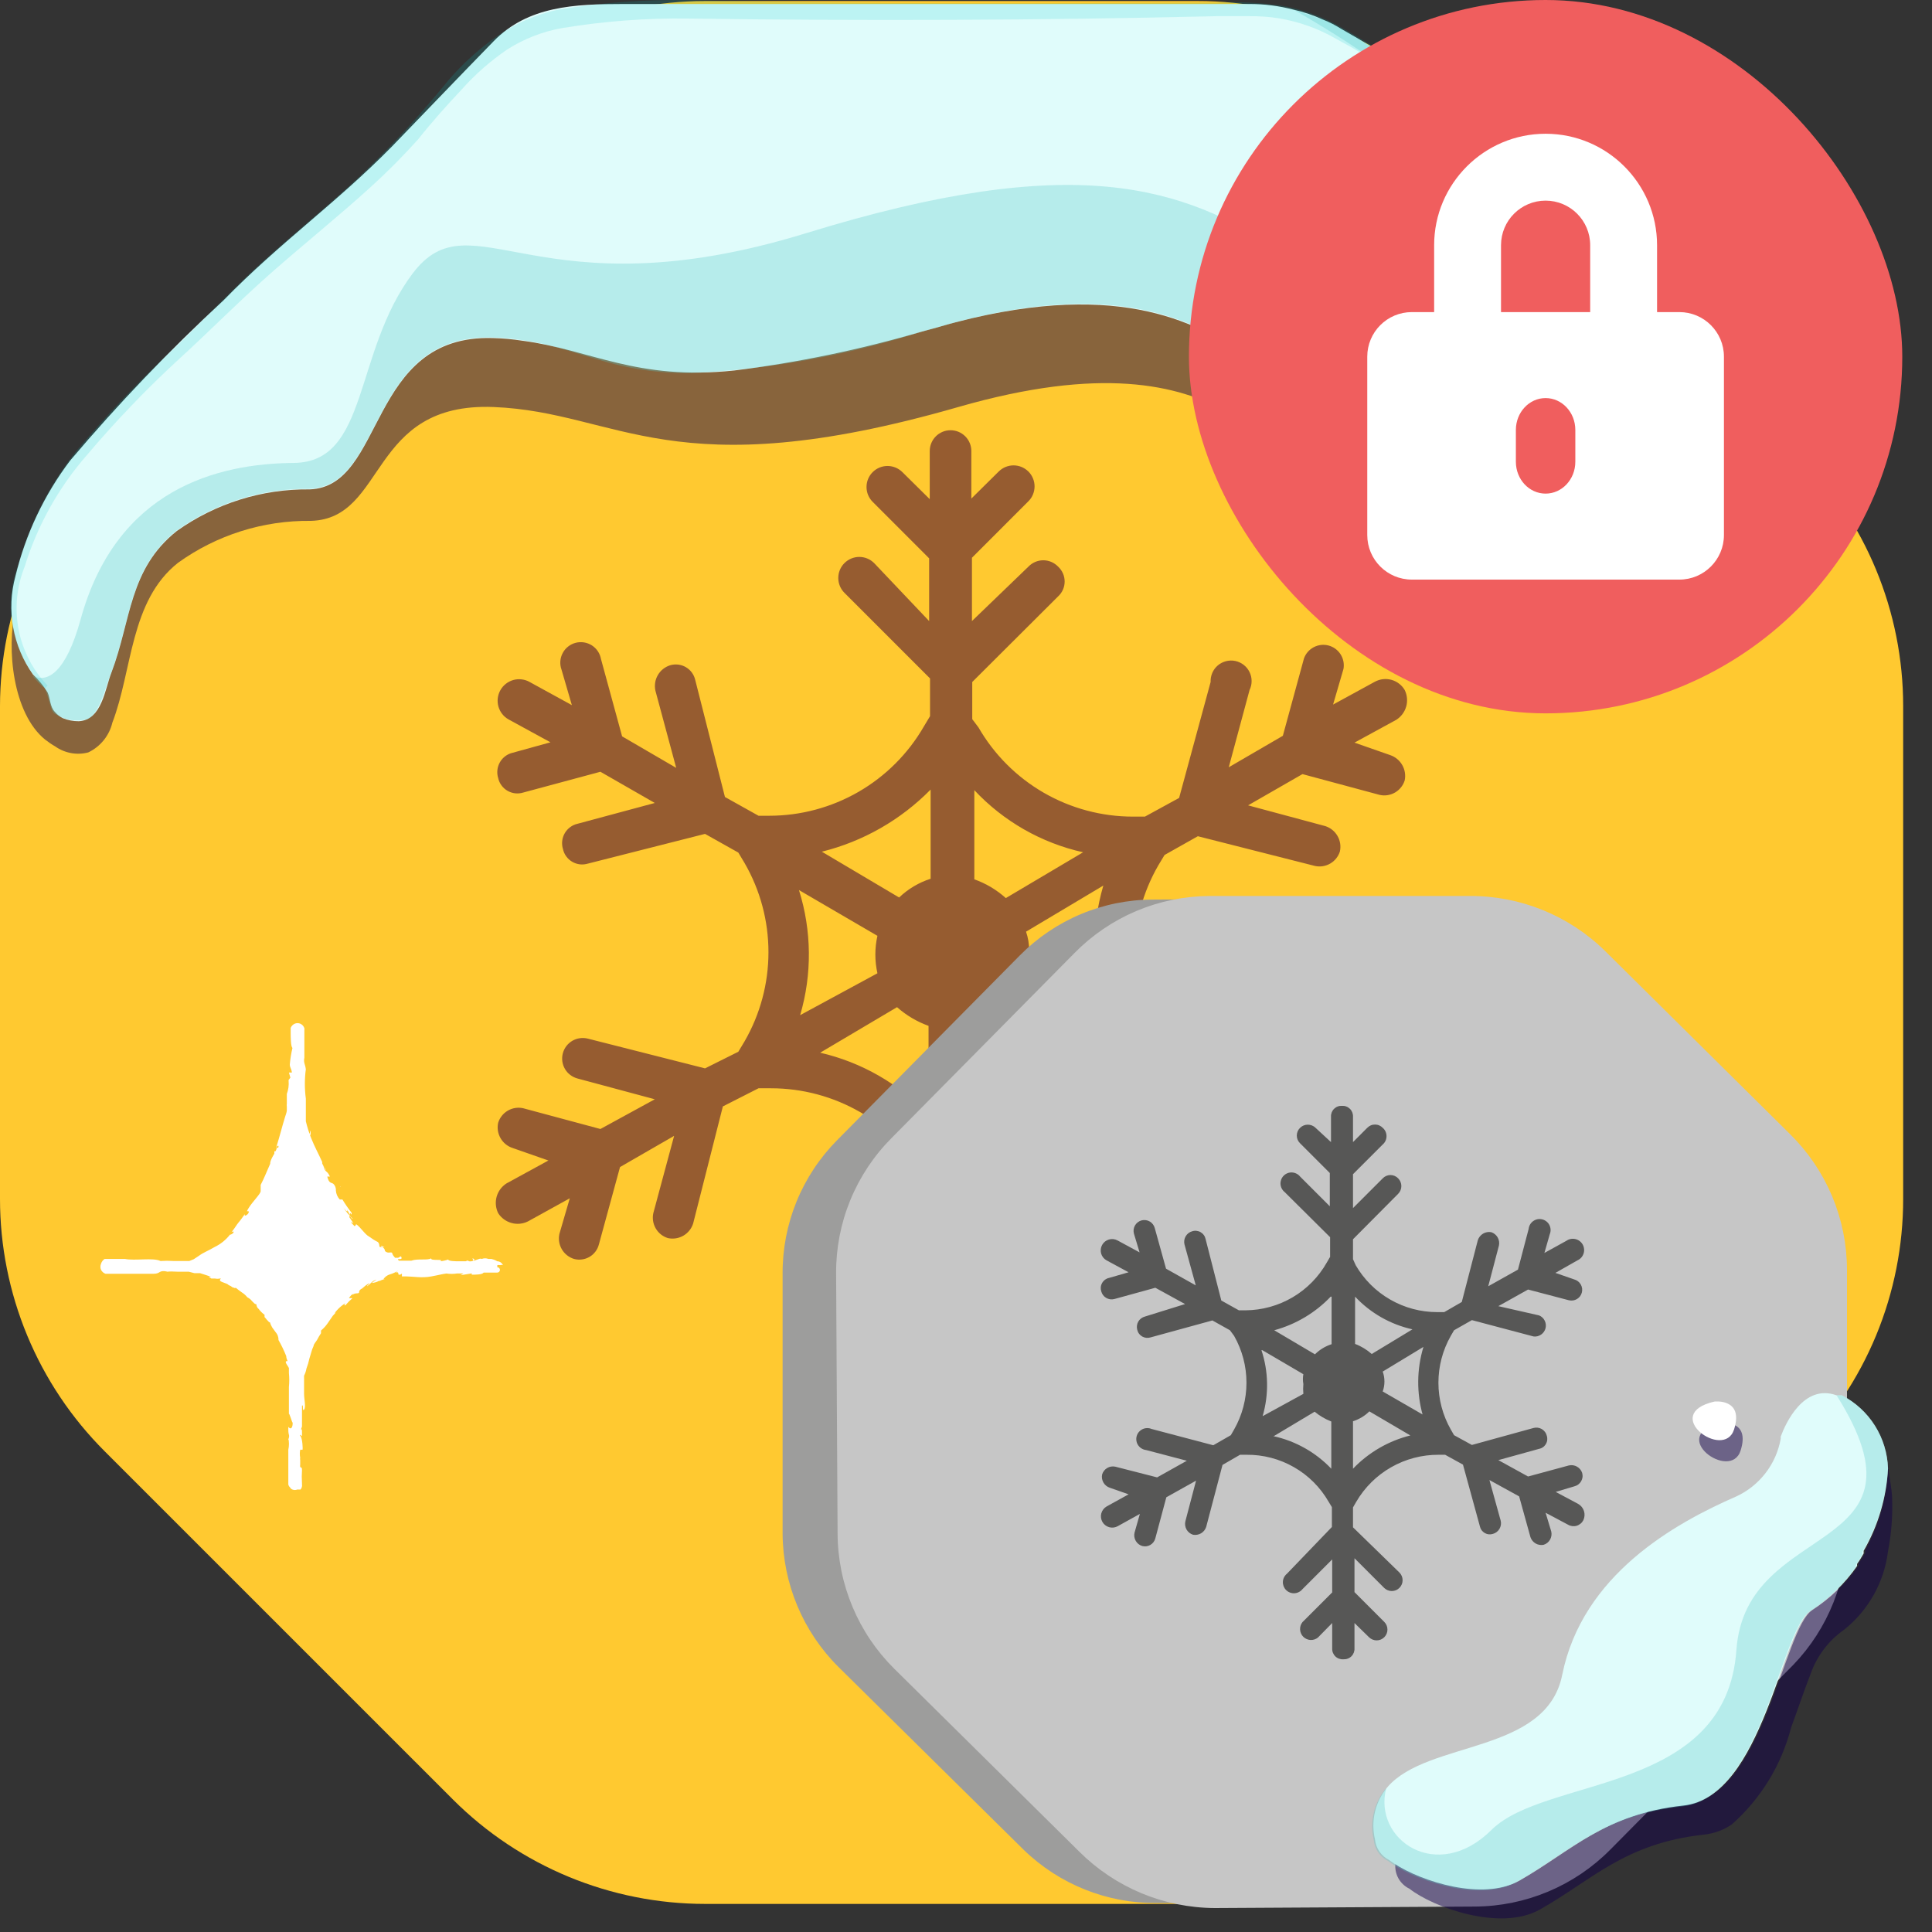 <svg width="60" height="60" viewBox="0 0 65 65" fill="none" xmlns="http://www.w3.org/2000/svg">
<rect x="0" y="0" width="65" height="65" fill="#333333" stroke="none"/>
<path fill-rule="evenodd" clip-rule="evenodd" d="M15.24 60.544L3.52 48.825C2.404 47.71 1.519 46.387 0.915 44.93C0.311 43.473 7.35257e-05 41.911 0 40.334V23.755C0.003 20.573 1.269 17.523 3.52 15.274L15.24 3.555C17.488 1.303 20.538 0.037 23.72 0.035H40.3C41.877 0.035 43.439 0.346 44.895 0.949C46.352 1.553 47.676 2.439 48.79 3.555L60.52 15.274C62.767 17.524 64.03 20.574 64.03 23.755V40.334C64.031 41.911 63.722 43.472 63.12 44.929C62.517 46.386 61.634 47.709 60.52 48.825L48.79 60.544C47.675 61.658 46.351 62.542 44.894 63.144C43.438 63.746 41.876 64.056 40.3 64.055H23.72C20.54 64.054 17.49 62.792 15.24 60.544Z" fill="#FFC930"/>
<path d="M46.98 39.844L45.57 39.075L46.77 38.724C46.86 38.704 46.944 38.665 47.018 38.61C47.092 38.555 47.154 38.486 47.2 38.406C47.246 38.327 47.275 38.238 47.285 38.147C47.296 38.055 47.287 37.962 47.26 37.874C47.207 37.703 47.091 37.557 46.935 37.466C46.78 37.376 46.596 37.346 46.42 37.385L43.82 38.084L41.99 37.084L44.59 36.385C44.768 36.338 44.92 36.223 45.013 36.065C45.105 35.906 45.131 35.717 45.085 35.539C45.039 35.362 44.923 35.21 44.765 35.117C44.607 35.024 44.418 34.998 44.24 35.044L40.3 36.105L39.18 35.465L38.97 35.114C38.443 34.202 38.166 33.168 38.166 32.114C38.166 31.061 38.443 30.027 38.97 29.114L39.18 28.765L40.3 28.134L44.24 29.134C44.416 29.173 44.6 29.143 44.755 29.053C44.911 28.962 45.027 28.816 45.08 28.645C45.118 28.467 45.09 28.282 44.999 28.125C44.908 27.968 44.763 27.85 44.59 27.794L41.99 27.095L43.82 26.044L46.42 26.744C46.596 26.783 46.78 26.753 46.935 26.663C47.091 26.572 47.207 26.426 47.26 26.255C47.296 26.077 47.266 25.893 47.176 25.737C47.086 25.58 46.941 25.462 46.77 25.404L45.57 24.985L46.98 24.215C47.141 24.111 47.259 23.952 47.311 23.768C47.362 23.584 47.344 23.387 47.26 23.215C47.162 23.048 47.003 22.926 46.816 22.873C46.63 22.821 46.431 22.843 46.26 22.934L44.85 23.704L45.2 22.505C45.23 22.334 45.195 22.158 45.102 22.013C45.008 21.867 44.864 21.761 44.696 21.717C44.529 21.673 44.351 21.694 44.198 21.775C44.045 21.856 43.928 21.991 43.87 22.154L43.16 24.755L41.34 25.814L42.04 23.215C42.086 23.12 42.11 23.016 42.109 22.911C42.109 22.806 42.085 22.703 42.038 22.608C41.992 22.514 41.925 22.432 41.841 22.367C41.758 22.303 41.661 22.259 41.559 22.237C41.456 22.216 41.349 22.219 41.248 22.245C41.146 22.271 41.051 22.32 40.971 22.388C40.891 22.456 40.828 22.542 40.786 22.639C40.745 22.735 40.725 22.84 40.73 22.945L39.67 26.845L38.52 27.474H38.12C37.066 27.475 36.031 27.198 35.118 26.672C34.205 26.145 33.447 25.387 32.92 24.474L32.71 24.195V22.945L35.6 20.064C35.669 20.001 35.724 19.924 35.762 19.837C35.8 19.751 35.819 19.659 35.819 19.564C35.819 19.471 35.8 19.378 35.762 19.292C35.724 19.206 35.669 19.128 35.6 19.064C35.535 18.997 35.458 18.943 35.372 18.906C35.286 18.869 35.194 18.85 35.1 18.85C35.007 18.85 34.914 18.869 34.828 18.906C34.742 18.943 34.664 18.997 34.6 19.064L32.7 20.895V18.765L34.6 16.864C34.666 16.799 34.718 16.721 34.753 16.635C34.789 16.549 34.807 16.457 34.807 16.364C34.807 16.272 34.789 16.18 34.753 16.094C34.718 16.008 34.666 15.93 34.6 15.864C34.534 15.799 34.456 15.747 34.371 15.711C34.285 15.676 34.193 15.657 34.1 15.657C34.007 15.657 33.915 15.676 33.829 15.711C33.744 15.747 33.666 15.799 33.6 15.864L32.68 16.774V15.175C32.68 14.989 32.606 14.811 32.475 14.68C32.344 14.548 32.166 14.475 31.98 14.475C31.794 14.475 31.616 14.548 31.485 14.68C31.354 14.811 31.28 14.989 31.28 15.175V16.794L30.36 15.884C30.227 15.752 30.047 15.677 29.86 15.677C29.672 15.677 29.493 15.752 29.36 15.884C29.227 16.017 29.153 16.197 29.153 16.384C29.153 16.572 29.227 16.752 29.36 16.884L31.26 18.785V20.895L29.41 18.945C29.277 18.812 29.098 18.737 28.91 18.737C28.723 18.737 28.543 18.812 28.41 18.945C28.277 19.077 28.203 19.257 28.203 19.445C28.203 19.632 28.277 19.812 28.41 19.945L31.29 22.825V24.095L31.08 24.445C30.553 25.357 29.795 26.115 28.882 26.642C27.969 27.168 26.934 27.445 25.88 27.445H25.52L24.39 26.814L23.39 22.875C23.369 22.785 23.33 22.7 23.276 22.626C23.221 22.552 23.151 22.49 23.072 22.444C22.992 22.398 22.904 22.369 22.812 22.359C22.721 22.349 22.628 22.357 22.54 22.384C22.367 22.44 22.221 22.558 22.131 22.715C22.04 22.872 22.012 23.057 22.05 23.235L22.75 25.834L20.93 24.774L20.22 22.174C20.203 22.081 20.168 21.991 20.115 21.912C20.062 21.832 19.993 21.765 19.913 21.713C19.832 21.662 19.742 21.628 19.648 21.613C19.553 21.598 19.457 21.603 19.365 21.627C19.273 21.651 19.186 21.695 19.112 21.754C19.037 21.813 18.975 21.887 18.931 21.972C18.886 22.056 18.859 22.149 18.852 22.244C18.845 22.339 18.858 22.435 18.89 22.524L19.24 23.724L17.82 22.945C17.737 22.898 17.646 22.868 17.552 22.857C17.458 22.845 17.362 22.852 17.27 22.878C17.179 22.904 17.093 22.947 17.019 23.006C16.944 23.064 16.882 23.137 16.835 23.22C16.788 23.302 16.759 23.393 16.747 23.488C16.736 23.582 16.743 23.677 16.768 23.769C16.794 23.86 16.837 23.946 16.896 24.021C16.954 24.095 17.027 24.158 17.11 24.204L18.52 24.974L17.25 25.325C17.16 25.345 17.076 25.384 17.002 25.439C16.928 25.494 16.866 25.563 16.82 25.643C16.774 25.723 16.745 25.811 16.735 25.902C16.724 25.994 16.733 26.087 16.76 26.174C16.779 26.264 16.817 26.348 16.871 26.422C16.925 26.496 16.993 26.558 17.072 26.604C17.151 26.65 17.239 26.679 17.33 26.69C17.421 26.7 17.513 26.692 17.6 26.665L20.2 25.965L22.03 27.015L19.43 27.715C19.34 27.735 19.256 27.774 19.182 27.829C19.108 27.884 19.046 27.953 19 28.033C18.954 28.113 18.925 28.201 18.915 28.292C18.904 28.384 18.913 28.477 18.94 28.564C18.959 28.654 18.997 28.738 19.051 28.812C19.105 28.886 19.173 28.948 19.252 28.994C19.331 29.04 19.419 29.069 19.51 29.08C19.601 29.09 19.693 29.081 19.78 29.055L23.72 28.055L24.84 28.684L25.05 29.035C25.577 29.947 25.854 30.981 25.854 32.035C25.854 33.088 25.577 34.122 25.05 35.035L24.84 35.385L23.72 35.944L19.78 34.944C19.692 34.922 19.6 34.916 19.51 34.929C19.42 34.941 19.333 34.971 19.255 35.017C19.177 35.063 19.108 35.124 19.053 35.196C18.998 35.269 18.958 35.352 18.935 35.44C18.912 35.528 18.907 35.619 18.919 35.709C18.931 35.799 18.962 35.886 19.008 35.965C19.053 36.043 19.114 36.112 19.187 36.166C19.259 36.221 19.342 36.261 19.43 36.285L22.03 36.984L20.2 37.984L17.6 37.285C17.424 37.246 17.24 37.276 17.085 37.366C16.929 37.457 16.813 37.603 16.76 37.775C16.721 37.952 16.75 38.137 16.841 38.294C16.931 38.451 17.077 38.569 17.25 38.624L18.45 39.044L17.04 39.815C16.879 39.918 16.761 40.077 16.709 40.261C16.658 40.446 16.676 40.642 16.76 40.815C16.863 40.976 17.022 41.093 17.207 41.145C17.391 41.197 17.588 41.179 17.76 41.094L19.17 40.315L18.82 41.514C18.782 41.69 18.811 41.874 18.902 42.03C18.992 42.185 19.138 42.301 19.31 42.355C19.397 42.379 19.489 42.385 19.578 42.373C19.668 42.361 19.755 42.332 19.833 42.286C19.911 42.241 19.98 42.18 20.034 42.107C20.088 42.035 20.128 41.952 20.15 41.864L20.86 39.264L22.68 38.215L21.98 40.815C21.942 40.99 21.971 41.174 22.062 41.33C22.152 41.485 22.298 41.601 22.47 41.654C22.647 41.693 22.832 41.664 22.99 41.574C23.147 41.483 23.265 41.337 23.32 41.164L24.32 37.224L25.52 36.614H25.94C26.994 36.614 28.029 36.891 28.942 37.417C29.855 37.944 30.613 38.702 31.14 39.614L31.35 39.965V41.234L28.47 44.114C28.337 44.247 28.263 44.427 28.263 44.614C28.263 44.802 28.337 44.982 28.47 45.114C28.603 45.247 28.782 45.322 28.97 45.322C29.157 45.322 29.337 45.247 29.47 45.114L31.37 43.215V45.325L29.47 47.224C29.401 47.288 29.346 47.365 29.308 47.452C29.27 47.538 29.251 47.631 29.251 47.724C29.251 47.819 29.27 47.911 29.308 47.998C29.346 48.084 29.401 48.161 29.47 48.224C29.532 48.296 29.609 48.354 29.695 48.394C29.781 48.433 29.875 48.454 29.97 48.454C30.065 48.454 30.159 48.433 30.245 48.394C30.331 48.354 30.408 48.296 30.47 48.224L31.39 47.315V48.944C31.39 49.13 31.464 49.308 31.595 49.44C31.726 49.571 31.904 49.645 32.09 49.645C32.276 49.645 32.454 49.571 32.585 49.44C32.716 49.308 32.79 49.13 32.79 48.944V47.294L33.71 48.205C33.772 48.276 33.849 48.334 33.935 48.374C34.021 48.413 34.115 48.434 34.21 48.434C34.305 48.434 34.399 48.413 34.485 48.374C34.571 48.334 34.648 48.276 34.71 48.205C34.779 48.141 34.834 48.063 34.872 47.977C34.91 47.891 34.929 47.798 34.929 47.705C34.929 47.611 34.91 47.518 34.872 47.432C34.834 47.346 34.779 47.268 34.71 47.205L32.81 45.304V43.215L34.71 45.114C34.775 45.182 34.852 45.236 34.938 45.273C35.024 45.31 35.117 45.329 35.21 45.329C35.303 45.329 35.396 45.31 35.482 45.273C35.568 45.236 35.645 45.182 35.71 45.114C35.779 45.051 35.834 44.974 35.872 44.888C35.91 44.801 35.929 44.709 35.929 44.614C35.929 44.521 35.91 44.428 35.872 44.342C35.834 44.255 35.779 44.178 35.71 44.114L32.82 41.234V39.944L33.03 39.594C33.557 38.682 34.315 37.924 35.228 37.397C36.141 36.871 37.176 36.594 38.23 36.594H38.52L39.64 37.224L40.7 41.164C40.719 41.254 40.757 41.338 40.811 41.412C40.865 41.486 40.933 41.548 41.012 41.594C41.091 41.64 41.179 41.669 41.27 41.68C41.361 41.69 41.453 41.681 41.54 41.654C41.712 41.601 41.858 41.485 41.948 41.33C42.039 41.174 42.068 40.99 42.03 40.815L41.33 38.215L43.15 39.264L43.86 41.864C43.877 41.959 43.913 42.048 43.965 42.127C44.018 42.207 44.087 42.274 44.167 42.326C44.248 42.377 44.338 42.411 44.432 42.426C44.526 42.441 44.623 42.436 44.715 42.412C44.807 42.388 44.894 42.344 44.968 42.285C45.043 42.226 45.105 42.152 45.149 42.067C45.194 41.983 45.221 41.89 45.228 41.795C45.235 41.7 45.222 41.605 45.19 41.514L44.84 40.315L46.25 41.094C46.333 41.145 46.426 41.178 46.522 41.191C46.619 41.205 46.717 41.198 46.811 41.172C46.905 41.146 46.992 41.1 47.068 41.039C47.143 40.977 47.205 40.901 47.25 40.815C47.327 40.647 47.342 40.458 47.292 40.28C47.243 40.103 47.132 39.948 46.98 39.844V39.844ZM37.14 34.154L34.52 32.605C34.66 32.196 34.66 31.753 34.52 31.345L37.12 29.794C36.706 31.219 36.713 32.733 37.14 34.154V34.154ZM36.44 28.674L33.84 30.215C33.531 29.937 33.171 29.723 32.78 29.584V26.584C33.762 27.633 35.038 28.361 36.44 28.674V28.674ZM31.31 26.564V29.564C30.913 29.692 30.551 29.907 30.25 30.195L27.65 28.654C29.04 28.309 30.306 27.585 31.31 26.564V26.564ZM26.88 29.945L29.52 31.485C29.427 31.899 29.427 32.33 29.52 32.745L26.92 34.154C27.325 32.778 27.311 31.313 26.88 29.945V29.945ZM27.58 35.425L30.18 33.885C30.49 34.16 30.85 34.373 31.24 34.514V37.514C30.256 36.466 28.982 35.734 27.58 35.414V35.425ZM32.71 37.535V34.535C33.109 34.412 33.472 34.196 33.77 33.904L36.37 35.444C34.983 35.791 33.718 36.511 32.71 37.525V37.535Z" fill="#965C30"/>
<path d="M10.14 47.944C10.13 47.906 10.109 47.871 10.08 47.844V47.844L10.14 47.944Z" fill="white"/>
<path d="M15.86 42.885C16 42.885 16.23 42.885 16.27 42.815H16.2C16.2 42.815 16.02 42.815 16.01 42.815H16.1C16.01 42.724 15.74 42.815 15.56 42.815H15.62H16.73C16.754 42.815 16.777 42.805 16.794 42.788C16.811 42.771 16.82 42.748 16.82 42.724C16.82 42.701 16.811 42.678 16.794 42.661C16.777 42.644 16.754 42.635 16.73 42.635V42.635C16.733 42.611 16.733 42.588 16.73 42.565C16.763 42.556 16.797 42.556 16.83 42.565C16.859 42.553 16.891 42.553 16.92 42.565C16.904 42.527 16.878 42.494 16.844 42.471C16.811 42.448 16.771 42.435 16.73 42.434V42.434C16.73 42.434 16.66 42.385 16.53 42.355H16.33H16.26H16.43C16.359 42.328 16.281 42.328 16.21 42.355C16.181 42.344 16.149 42.344 16.12 42.355L15.92 42.425C15.92 42.425 16.01 42.364 15.92 42.344C15.83 42.325 16.01 42.414 15.86 42.434C15.71 42.455 15.79 42.374 15.67 42.434C15.55 42.495 15.67 42.434 15.73 42.434C15.63 42.434 15.46 42.434 15.41 42.434C15.36 42.434 15.07 42.434 15.08 42.374C14.993 42.406 14.902 42.426 14.81 42.434C14.98 42.344 14.46 42.434 14.51 42.334C14.38 42.414 14.06 42.334 13.84 42.414H13.89H13.81H13.73C13.73 42.414 13.67 42.414 13.61 42.414H13.42C13.31 42.304 13.53 42.414 13.51 42.315C13.49 42.215 13.44 42.315 13.39 42.315C13.34 42.315 13.28 42.315 13.29 42.315C13.3 42.315 13.22 42.255 13.2 42.175C13.18 42.094 13.1 42.175 13 42.124C12.9 42.075 13 42.044 12.86 41.955C12.72 41.864 12.94 41.955 12.94 41.955C12.94 41.955 12.84 41.955 12.79 41.955C12.74 41.955 12.79 41.855 12.71 41.785C12.608 41.734 12.511 41.673 12.42 41.605C12.42 41.605 12.42 41.605 12.42 41.605C12.28 41.535 12.13 41.285 11.98 41.184C11.977 41.199 11.972 41.213 11.963 41.225C11.954 41.237 11.943 41.247 11.93 41.255C11.88 41.194 11.81 41.154 11.82 41.105C11.837 41.129 11.862 41.146 11.89 41.154L11.75 40.944C11.75 40.844 11.84 41.035 11.87 41.005C11.749 40.891 11.642 40.763 11.55 40.624C11.55 40.624 11.73 40.864 11.68 40.694L11.77 40.874C11.77 40.694 11.84 40.974 11.83 40.804C11.718 40.661 11.614 40.511 11.52 40.355C11.46 40.355 11.52 40.355 11.43 40.355C11.354 40.272 11.308 40.166 11.3 40.054C11.304 40.012 11.297 39.969 11.282 39.929C11.266 39.889 11.242 39.853 11.21 39.825C11.14 39.775 11.07 39.825 11.01 39.584H11.1C10.99 39.344 10.95 39.484 10.88 39.224C10.88 39.224 10.98 39.404 10.97 39.364C10.96 39.325 10.89 39.264 10.84 39.145V39.094C10.73 38.844 10.58 38.575 10.47 38.294C10.47 38.294 10.53 38.294 10.47 38.294C10.397 38.109 10.336 37.919 10.29 37.724C10.29 37.624 10.29 37.525 10.29 37.434V37.294V37.245V37.105C10.29 37.105 10.29 37.044 10.29 37.105C10.29 36.955 10.29 37.105 10.29 37.025C10.29 36.944 10.29 36.914 10.29 36.965C10.246 36.633 10.246 36.296 10.29 35.965V36.025C10.29 35.815 10.2 35.785 10.24 35.584C10.24 35.355 10.24 35.114 10.24 34.885V34.675C10.243 34.648 10.243 34.621 10.24 34.594C10.23 34.562 10.214 34.531 10.191 34.505C10.169 34.48 10.141 34.459 10.11 34.444C10.079 34.429 10.045 34.422 10.01 34.422C9.975 34.422 9.941 34.429 9.91 34.444C9.85 34.472 9.803 34.523 9.78 34.584C9.78 34.584 9.78 34.584 9.78 34.635V34.705C9.78 34.705 9.78 34.705 9.78 34.775C9.78 34.844 9.78 35.224 9.84 35.255C9.796 35.439 9.766 35.626 9.75 35.815C9.75 35.914 9.81 35.965 9.82 36.084H9.72L9.77 36.255L9.71 36.334V36.455C9.71 36.404 9.71 36.355 9.71 36.364C9.723 36.514 9.703 36.664 9.65 36.804V37.224C9.645 37.195 9.645 37.164 9.65 37.135C9.65 37.205 9.65 37.215 9.65 37.224V37.344C9.65 37.434 9.6 37.535 9.58 37.614C9.49 37.904 9.41 38.234 9.29 38.614C9.35 38.505 9.39 38.544 9.36 38.614H9.3C9.3 38.684 9.35 38.525 9.3 38.664C9.25 38.804 9.22 38.724 9.23 38.664V38.815C9.23 38.815 9.08 39.044 9.09 39.154C8.95 39.465 8.9 39.614 8.77 39.864C8.77 39.864 8.77 39.984 8.77 40.075C8.77 40.164 8.5 40.425 8.37 40.635C8.24 40.844 8.37 40.694 8.37 40.775C8.37 40.855 8.19 40.965 8.24 40.844C8.15 40.965 8.1 41.044 8.03 41.124C7.96 41.205 7.91 41.304 7.79 41.455C7.79 41.455 7.87 41.404 7.86 41.455C7.85 41.505 7.74 41.554 7.74 41.535C7.602 41.713 7.424 41.857 7.22 41.955C7.02 42.075 6.83 42.145 6.7 42.245L6.52 42.364L6.37 42.425C6.37 42.425 6.42 42.425 6.37 42.425H5.84C5.694 42.415 5.546 42.415 5.4 42.425C5.16 42.304 4.53 42.425 4.2 42.355C4.11 42.355 4.1 42.355 4.03 42.355C3.96 42.355 4.13 42.355 4.03 42.355H3.62H3.52C3.463 42.393 3.421 42.449 3.4 42.514C3.385 42.548 3.378 42.583 3.378 42.62C3.378 42.656 3.385 42.691 3.4 42.724C3.432 42.785 3.485 42.832 3.55 42.855H4.03H5.16C5.43 42.855 5.31 42.715 5.66 42.785H5.56C5.696 42.775 5.834 42.775 5.97 42.785H6.27H6.35L6.54 42.834H6.73L6.92 42.895L7.1 42.955C7.1 42.955 7.1 42.955 7.02 42.955L7.11 43.014H7.23C7.286 43.026 7.344 43.026 7.4 43.014C7.47 43.014 7.4 43.014 7.4 43.075C7.4 43.135 7.66 43.175 7.69 43.234C7.72 43.294 7.69 43.234 7.69 43.234C7.741 43.253 7.788 43.28 7.83 43.315C7.89 43.315 7.93 43.374 7.92 43.315L8.03 43.404L8.14 43.484C8.209 43.527 8.27 43.581 8.32 43.645C8.382 43.676 8.437 43.72 8.48 43.775C8.54 43.834 8.58 43.885 8.61 43.874C8.64 43.864 8.61 43.965 8.7 44.035C8.756 44.111 8.824 44.178 8.9 44.234C8.9 44.234 8.9 44.334 8.9 44.315C8.9 44.294 9.06 44.525 9.08 44.484C9.099 44.548 9.126 44.608 9.16 44.664L9.27 44.815C9.337 44.888 9.373 44.985 9.37 45.084C9.469 45.258 9.556 45.439 9.63 45.624C9.63 45.715 9.69 45.815 9.72 45.904V46.035V46.145C9.72 46.145 9.72 46.145 9.72 46.075V46.025V45.965C9.72 45.874 9.72 45.775 9.64 45.794C9.56 45.815 9.69 45.955 9.72 46.025C9.75 46.094 9.72 46.025 9.72 46.025V46.194C9.736 46.351 9.736 46.508 9.72 46.664C9.72 46.755 9.72 46.605 9.72 46.575C9.72 46.944 9.72 47.285 9.72 47.575C9.72 47.575 9.72 47.575 9.72 47.505C9.72 47.434 9.72 47.654 9.72 47.654V47.584C9.72 47.484 9.82 47.844 9.84 47.855C9.86 47.864 9.84 48.175 9.7 48.005C9.7 48.005 9.7 48.105 9.7 48.094C9.7 48.084 9.7 48.175 9.7 48.094C9.7 48.325 9.76 48.245 9.7 48.444C9.7 48.444 9.7 48.444 9.7 48.385C9.729 48.513 9.729 48.646 9.7 48.775C9.7 48.914 9.7 49.044 9.7 49.164C9.7 49.285 9.7 49.304 9.7 49.374V49.944C9.71 49.983 9.731 50.017 9.76 50.044C9.76 50.044 9.7 50.044 9.76 50.044C9.776 50.077 9.805 50.103 9.84 50.114C9.891 50.135 9.949 50.135 10 50.114H10.11C10.137 50.083 10.154 50.045 10.16 50.005C10.165 49.985 10.165 49.964 10.16 49.944V49.825V49.904C10.15 49.758 10.15 49.611 10.16 49.465V49.584V49.294V49.455C10.16 49.294 10.08 49.455 10.1 49.264C10.1 49.264 10.1 49.205 10.1 49.124C10.094 49.098 10.094 49.071 10.1 49.044V49.044C10.083 48.955 10.083 48.864 10.1 48.775C10.1 48.775 10.17 48.775 10.18 48.775C10.19 48.775 10.18 48.404 10.11 48.315C10.04 48.224 10.16 48.315 10.16 48.315V48.255C10.16 48.175 10.16 48.164 10.16 48.175C10.16 47.955 10.08 48.245 10.16 47.984C10.165 48.004 10.165 48.025 10.16 48.044C10.16 47.785 10.16 47.535 10.16 47.294C10.22 47.224 10.16 47.505 10.23 47.425C10.3 47.344 10.23 47.075 10.23 46.895C10.23 46.715 10.23 46.715 10.23 46.635V46.385C10.234 46.401 10.234 46.418 10.23 46.434C10.23 46.434 10.23 46.434 10.23 46.374V46.285C10.268 46.209 10.296 46.128 10.31 46.044C10.31 46.044 10.31 46.114 10.31 46.044C10.352 45.934 10.385 45.82 10.41 45.705L10.47 45.505C10.489 45.429 10.516 45.355 10.55 45.285V45.285C10.55 45.224 10.63 45.145 10.67 45.075C10.709 44.999 10.752 44.925 10.8 44.855C10.8 44.855 10.8 44.745 10.8 44.764C10.884 44.695 10.958 44.614 11.02 44.525L11.2 44.264C11.306 44.094 11.45 43.95 11.62 43.844C11.62 43.844 11.55 43.934 11.62 43.914L11.74 43.785L11.86 43.675C11.81 43.675 11.81 43.675 11.74 43.675C11.778 43.611 11.83 43.557 11.89 43.514C11.78 43.624 11.89 43.514 11.99 43.514C12.09 43.514 11.99 43.514 11.99 43.514C12.17 43.514 11.99 43.444 12.19 43.344C12.257 43.28 12.331 43.223 12.41 43.175C12.46 43.175 12.34 43.245 12.35 43.275C12.405 43.237 12.455 43.193 12.5 43.145C12.546 43.098 12.605 43.066 12.67 43.054C12.67 43.054 12.55 43.124 12.51 43.164C12.594 43.158 12.676 43.134 12.75 43.094V43.094H12.86H12.78C12.835 43.063 12.897 43.042 12.96 43.035H12.9C12.952 42.957 13.03 42.901 13.12 42.874C13.22 42.846 13.314 42.802 13.4 42.745C13.21 42.885 13.4 42.745 13.4 42.844C13.4 42.944 13.54 42.844 13.52 42.844C13.524 42.878 13.524 42.911 13.52 42.944H13.6C13.6 42.944 13.7 42.944 13.68 42.944C13.82 42.944 13.68 42.944 13.68 42.944C13.89 42.944 14.19 43.005 14.51 42.944C14.83 42.885 14.82 42.874 15.03 42.844H15.1H15.01C15.133 42.864 15.258 42.864 15.38 42.844C15.38 42.844 15.45 42.844 15.59 42.844C15.559 42.867 15.525 42.888 15.49 42.904L15.86 42.844C15.86 42.844 15.9 42.864 15.86 42.885ZM10.52 38.374V38.465V38.374ZM10.45 38.184C10.45 38.184 10.45 38.114 10.45 38.054C10.45 37.995 10.41 38.124 10.42 38.184H10.45ZM11.21 44.255L11.3 44.154C11.3 44.154 11.23 44.184 11.18 44.255H11.21ZM14.47 42.804H14.42H14.52H14.47ZM15.47 42.804H15.52H15.47Z" fill="white"/>
<path d="M11.45 39.934H11.46L11.45 39.904V39.934Z" fill="white"/>
<g style="mix-blend-mode:multiply" opacity="0.5">
<path d="M1.52 24.884C1.628 24.969 1.741 25.046 1.86 25.114C2.019 25.227 2.201 25.302 2.393 25.337C2.585 25.372 2.782 25.364 2.97 25.314C3.171 25.218 3.348 25.079 3.488 24.906C3.628 24.733 3.728 24.531 3.78 24.314C4.46 22.544 4.37 20.215 5.99 18.934C7.291 17.998 8.858 17.504 10.46 17.524C13.02 17.454 12.39 13.524 16.61 13.694C20.83 13.864 22.61 16.465 32.24 13.694C41.87 10.925 42.52 16.255 44.79 15.534C47.06 14.815 48.46 18.605 50.9 16.715C53.34 14.825 55.15 7.945 45.09 2.085C44.158 1.542 43.099 1.256 42.02 1.255H21.02C19.37 1.255 17.8 1.255 16.66 2.475C13.58 5.605 10.52 8.105 7.52 11.225C5.692 12.914 3.968 14.714 2.36 16.614C1.488 17.772 0.862 19.096 0.52 20.505C0.21 21.814 0.43 24.005 1.52 24.884Z" fill="#120047"/>
</g>
<path d="M52.76 9.725C52.744 10.484 52.571 11.231 52.25 11.92C51.93 12.608 51.47 13.223 50.9 13.725C48.46 15.614 47.11 12.464 44.79 13.175C44.655 13.221 44.513 13.245 44.37 13.245H44.16C44.078 13.234 43.997 13.214 43.92 13.184H43.77L43.52 13.005C43.09 12.773 42.679 12.509 42.29 12.214C40.62 11.044 38.13 9.445 32.71 10.704C32.34 10.794 31.97 10.884 31.57 11.005L31.02 11.155C28.955 11.76 26.845 12.198 24.71 12.464C21.41 12.815 19.87 11.764 17.58 11.464C17.249 11.412 16.915 11.382 16.58 11.374C12.35 11.245 12.98 16.375 10.42 16.465C8.819 16.445 7.254 16.936 5.95 17.864C4.33 19.154 4.42 20.864 3.75 22.625C3.53 23.184 3.43 24.224 2.65 24.265C2.469 24.266 2.288 24.232 2.12 24.165C2.012 24.112 1.917 24.037 1.84 23.945C1.68 23.774 1.69 23.494 1.6 23.294C1.465 23.073 1.3 22.871 1.11 22.695C0.773 22.221 0.545 21.678 0.443 21.106C0.341 20.533 0.367 19.945 0.52 19.384C0.86 17.975 1.486 16.651 2.36 15.495C3.968 13.594 5.692 11.794 7.52 10.104C9.41 8.165 11.29 6.855 13.17 4.945C14.32 3.755 15.46 2.565 16.61 1.385C17.76 0.205 19.32 0.135 20.97 0.135H42.02C42.526 0.132 43.03 0.196 43.52 0.325C43.864 0.403 44.199 0.517 44.52 0.665C44.725 0.746 44.923 0.847 45.11 0.965L45.7 1.305C50.91 4.495 52.64 7.425 52.76 9.725Z" fill="#E0FCFB"/>
<g opacity="0.4">
<path opacity="0.4" d="M1.52 23.154C0.986 22.631 0.615 21.965 0.452 21.236C0.289 20.506 0.34 19.745 0.6 19.044C0.992 17.618 1.673 16.287 2.6 15.134C3.545 14.014 4.553 12.949 5.62 11.944C6.7 10.944 7.69 9.845 8.78 8.855C9.87 7.865 11.02 6.945 12.09 5.945C13.159 4.927 14.162 3.842 15.09 2.695C15.576 2.132 16.131 1.631 16.74 1.205C17.355 0.779 18.049 0.48 18.78 0.325C20.241 0.083 21.72 -0.024 23.2 0.005C29.09 0.145 34.98 0.115 40.88 0.085C41.618 0.053 42.358 0.086 43.09 0.185C43.823 0.312 44.528 0.569 45.17 0.945C46.456 1.675 47.678 2.515 48.82 3.455C49.38 3.925 49.91 4.455 50.43 4.975C50.957 5.495 51.417 6.08 51.8 6.715C52.591 7.973 52.903 9.475 52.68 10.944H52.62C52.802 9.486 52.447 8.01 51.62 6.795C51.236 6.185 50.772 5.63 50.24 5.145C49.71 4.635 49.17 4.145 48.61 3.685C47.458 2.791 46.234 1.995 44.95 1.305C44.353 0.96 43.7 0.727 43.02 0.615C42.689 0.563 42.355 0.54 42.02 0.545H40.91C35 0.685 29.07 0.705 23.2 0.625C21.763 0.603 20.328 0.71 18.91 0.945C18.248 1.062 17.615 1.31 17.05 1.675C16.487 2.061 15.973 2.514 15.52 3.025C15.03 3.545 14.52 4.115 14.07 4.685C13.568 5.245 13.037 5.779 12.48 6.285C11.38 7.285 10.22 8.215 9.13 9.175C8.04 10.134 7.02 11.175 5.92 12.175C4.858 13.16 3.856 14.209 2.92 15.315C1.969 16.405 1.257 17.682 0.83 19.064C0.561 19.735 0.49 20.468 0.626 21.178C0.763 21.887 1.101 22.542 1.6 23.064L1.52 23.154Z" fill="#01C9C7"/>
</g>
<path opacity="0.3" d="M52.76 9.715C52.795 10.482 52.644 11.246 52.32 11.942C51.996 12.639 51.509 13.247 50.9 13.714C48.46 15.604 47.11 12.454 44.79 13.165C44.655 13.211 44.513 13.235 44.37 13.235H44.16C44.078 13.224 43.997 13.204 43.92 13.175H43.77L43.52 13.005C41.68 12.085 39.39 8.725 31.57 11.005L31.02 11.155C28.486 11.963 25.857 12.434 23.2 12.555C20.59 12.555 19.52 11.725 17.58 11.444C17.249 11.392 16.915 11.362 16.58 11.354C12.35 11.225 12.98 16.355 10.42 16.445C8.819 16.425 7.254 16.916 5.95 17.845C4.33 19.134 4.42 20.845 3.75 22.605C3.59 23.005 3.34 24.055 2.94 24.195C2.75 24.244 2.551 24.252 2.358 24.217C2.165 24.183 1.981 24.107 1.82 23.994C1.7 23.924 1.59 23.215 1.48 23.134C1.334 23.011 1.2 22.873 1.08 22.724C1.59 23.005 2.22 22.625 2.71 20.845C3.92 16.434 7.34 15.595 9.88 15.575C12.42 15.555 11.88 11.864 13.88 9.205C15.88 6.545 18.07 10.634 27.12 7.845C36.17 5.055 39.76 6.265 43.12 8.455C46.48 10.645 47.87 10.454 50.12 7.855C52.37 5.255 43.75 0.455 43.52 0.325L44.52 0.665C44.725 0.746 44.923 0.847 45.11 0.965L45.7 1.305C50.91 4.495 52.64 7.425 52.76 9.715Z" fill="#54C6C7"/>
<g style="mix-blend-mode:multiply">
<path fill-rule="evenodd" clip-rule="evenodd" d="M34.44 62.234L28.21 56.084C27.017 54.898 26.341 53.287 26.33 51.605V42.855C26.325 42.023 26.484 41.198 26.798 40.427C27.112 39.657 27.575 38.956 28.16 38.364L34.31 32.145C34.895 31.551 35.593 31.079 36.362 30.756C37.131 30.433 37.956 30.266 38.79 30.265L47.52 30.215C48.352 30.209 49.177 30.369 49.947 30.683C50.718 30.997 51.419 31.459 52.01 32.044L58.24 38.205C59.432 39.388 60.108 40.995 60.12 42.675V51.425C60.139 53.111 59.488 54.737 58.31 55.944L52.15 62.145C50.967 63.337 49.36 64.013 47.68 64.025H38.93C37.256 64.044 35.642 63.401 34.44 62.234V62.234Z" fill="#9D9D9C"/>
</g>
<path fill-rule="evenodd" clip-rule="evenodd" d="M36.38 62.224L30.16 56.075C29.567 55.488 29.096 54.791 28.774 54.022C28.451 53.253 28.283 52.428 28.28 51.594L28.23 42.844C28.225 42.012 28.384 41.186 28.7 40.415C29.016 39.645 29.482 38.944 30.07 38.355L36.22 32.135C36.804 31.541 37.499 31.068 38.266 30.743C39.033 30.419 39.857 30.25 40.69 30.244H49.45C51.13 30.237 52.744 30.895 53.94 32.075L60.16 38.234C60.753 38.819 61.224 39.515 61.547 40.282C61.869 41.049 62.037 41.872 62.04 42.705V51.455C62.059 53.127 61.42 54.739 60.26 55.944L54.1 62.164C52.917 63.357 51.31 64.033 49.63 64.044L40.87 64.094C39.186 64.086 37.572 63.414 36.38 62.224V62.224Z" fill="#C6C6C6" stroke="#C6C6C6" stroke-width="0.2" stroke-miterlimit="10"/>
<path d="M53.09 50.594L52.34 50.194L52.97 50.005C53.017 49.993 53.062 49.972 53.1 49.943C53.139 49.914 53.172 49.877 53.196 49.835C53.22 49.793 53.236 49.746 53.242 49.698C53.248 49.65 53.243 49.601 53.23 49.554C53.2 49.464 53.137 49.388 53.054 49.342C52.97 49.295 52.873 49.282 52.78 49.304L51.41 49.675L50.41 49.124L51.78 48.745C51.828 48.736 51.873 48.717 51.912 48.689C51.952 48.661 51.985 48.625 52.01 48.583C52.034 48.542 52.05 48.495 52.055 48.447C52.06 48.399 52.055 48.35 52.04 48.304C52.028 48.257 52.008 48.213 51.978 48.174C51.949 48.135 51.913 48.103 51.87 48.078C51.828 48.054 51.782 48.039 51.734 48.033C51.685 48.027 51.637 48.031 51.59 48.044L49.52 48.614L48.92 48.285L48.81 48.094C48.537 47.614 48.394 47.072 48.394 46.52C48.394 45.967 48.537 45.425 48.81 44.944L48.92 44.755L49.52 44.414L51.6 44.965C51.688 44.974 51.777 44.951 51.85 44.9C51.923 44.849 51.976 44.774 51.998 44.688C52.02 44.601 52.01 44.51 51.969 44.43C51.93 44.351 51.862 44.288 51.78 44.255L50.41 43.944L51.41 43.385L52.78 43.745C52.826 43.756 52.874 43.759 52.921 43.752C52.968 43.746 53.013 43.73 53.054 43.706C53.095 43.681 53.13 43.65 53.159 43.612C53.187 43.574 53.208 43.531 53.22 43.484C53.232 43.439 53.234 43.391 53.228 43.344C53.221 43.297 53.205 43.252 53.181 43.211C53.157 43.17 53.125 43.134 53.087 43.106C53.049 43.077 53.006 43.056 52.96 43.044L52.33 42.825L53.07 42.404C53.118 42.383 53.162 42.352 53.197 42.313C53.233 42.273 53.26 42.227 53.277 42.177C53.293 42.127 53.3 42.074 53.294 42.021C53.289 41.968 53.273 41.917 53.248 41.871C53.222 41.825 53.187 41.785 53.144 41.753C53.102 41.721 53.053 41.699 53.002 41.687C52.95 41.675 52.897 41.674 52.845 41.684C52.793 41.694 52.743 41.714 52.7 41.745L51.96 42.154L52.14 41.525C52.16 41.475 52.17 41.423 52.168 41.37C52.166 41.317 52.152 41.265 52.129 41.217C52.105 41.17 52.071 41.128 52.03 41.095C51.988 41.062 51.94 41.038 51.889 41.025C51.837 41.012 51.784 41.01 51.732 41.019C51.679 41.029 51.63 41.05 51.586 41.08C51.543 41.11 51.506 41.15 51.479 41.195C51.452 41.241 51.436 41.292 51.43 41.344L51.07 42.715L50.07 43.275L50.43 41.904C50.45 41.811 50.434 41.713 50.386 41.63C50.338 41.547 50.261 41.484 50.17 41.455C50.075 41.438 49.977 41.456 49.895 41.505C49.812 41.555 49.75 41.633 49.72 41.724L49.18 43.804L48.59 44.145H48.36C47.803 44.146 47.256 44.001 46.773 43.723C46.29 43.446 45.889 43.046 45.61 42.565L45.52 42.364V41.694L47.04 40.164C47.108 40.095 47.147 40.002 47.147 39.904C47.147 39.807 47.108 39.714 47.04 39.645C47.006 39.609 46.966 39.581 46.921 39.562C46.877 39.543 46.829 39.533 46.78 39.533C46.731 39.533 46.683 39.543 46.639 39.562C46.594 39.581 46.554 39.609 46.52 39.645L45.52 40.645V39.505L46.52 38.505C46.56 38.47 46.593 38.427 46.615 38.379C46.637 38.33 46.648 38.278 46.648 38.224C46.648 38.171 46.637 38.119 46.615 38.071C46.593 38.022 46.56 37.979 46.52 37.944C46.486 37.909 46.446 37.882 46.401 37.862C46.357 37.843 46.309 37.834 46.26 37.834C46.211 37.834 46.163 37.843 46.119 37.862C46.074 37.882 46.034 37.909 46 37.944L45.52 38.425V37.575C45.523 37.525 45.515 37.476 45.498 37.429C45.48 37.383 45.453 37.341 45.418 37.306C45.383 37.272 45.341 37.244 45.295 37.227C45.249 37.209 45.199 37.202 45.15 37.205C45.101 37.202 45.051 37.209 45.005 37.227C44.959 37.244 44.917 37.272 44.882 37.306C44.847 37.341 44.82 37.383 44.802 37.429C44.785 37.476 44.777 37.525 44.78 37.575V38.425L44.26 37.944C44.191 37.876 44.097 37.838 44 37.838C43.903 37.838 43.809 37.876 43.74 37.944C43.705 37.978 43.677 38.019 43.658 38.063C43.639 38.108 43.629 38.156 43.629 38.205C43.629 38.253 43.639 38.301 43.658 38.346C43.677 38.391 43.705 38.431 43.74 38.465L44.74 39.465V40.584L43.74 39.584C43.708 39.544 43.667 39.51 43.62 39.487C43.574 39.463 43.523 39.449 43.471 39.446C43.419 39.443 43.367 39.451 43.319 39.47C43.27 39.488 43.226 39.517 43.189 39.554C43.152 39.59 43.124 39.635 43.105 39.683C43.087 39.732 43.078 39.784 43.081 39.836C43.084 39.888 43.098 39.939 43.122 39.985C43.146 40.031 43.179 40.072 43.22 40.105L44.75 41.624V42.285L44.64 42.474C44.366 42.959 43.97 43.363 43.491 43.645C43.011 43.928 42.466 44.079 41.91 44.084H41.68L41.09 43.755L40.56 41.684C40.55 41.637 40.53 41.591 40.501 41.552C40.472 41.512 40.435 41.479 40.393 41.455C40.35 41.43 40.303 41.415 40.255 41.41C40.206 41.404 40.157 41.409 40.11 41.425C40.018 41.45 39.94 41.511 39.892 41.592C39.843 41.674 39.828 41.772 39.85 41.864L40.23 43.245L39.23 42.684L38.85 41.315C38.837 41.269 38.816 41.225 38.787 41.188C38.758 41.15 38.722 41.118 38.68 41.095C38.639 41.071 38.593 41.056 38.546 41.05C38.499 41.044 38.451 41.047 38.405 41.059C38.359 41.072 38.316 41.093 38.278 41.123C38.241 41.152 38.209 41.188 38.185 41.229C38.162 41.27 38.146 41.316 38.14 41.363C38.134 41.411 38.138 41.459 38.15 41.505L38.34 42.135L37.6 41.734C37.511 41.685 37.407 41.674 37.309 41.702C37.211 41.73 37.129 41.796 37.08 41.885C37.031 41.973 37.019 42.078 37.047 42.176C37.075 42.273 37.141 42.355 37.23 42.404L37.97 42.804L37.31 42.995C37.262 43.005 37.217 43.025 37.177 43.054C37.138 43.083 37.105 43.119 37.08 43.162C37.056 43.204 37.04 43.251 37.035 43.3C37.03 43.349 37.035 43.398 37.05 43.444C37.062 43.491 37.082 43.534 37.111 43.572C37.139 43.61 37.175 43.642 37.216 43.666C37.257 43.69 37.302 43.706 37.349 43.713C37.396 43.719 37.444 43.717 37.49 43.705L38.87 43.325L39.87 43.874L38.52 44.294C38.474 44.306 38.431 44.327 38.393 44.355C38.355 44.384 38.322 44.419 38.298 44.46C38.274 44.501 38.258 44.547 38.252 44.594C38.245 44.641 38.248 44.688 38.26 44.734C38.27 44.782 38.29 44.828 38.319 44.867C38.348 44.907 38.385 44.94 38.427 44.965C38.47 44.989 38.517 45.004 38.565 45.01C38.614 45.015 38.663 45.01 38.71 44.995L40.79 44.425L41.38 44.755L41.52 44.944C41.793 45.425 41.936 45.967 41.936 46.52C41.936 47.072 41.793 47.614 41.52 48.094L41.41 48.285L40.82 48.624L38.74 48.075C38.691 48.054 38.638 48.045 38.585 48.047C38.532 48.049 38.48 48.062 38.433 48.086C38.385 48.11 38.344 48.144 38.31 48.185C38.277 48.226 38.253 48.274 38.24 48.326C38.227 48.377 38.225 48.431 38.235 48.483C38.244 48.535 38.265 48.585 38.295 48.628C38.326 48.672 38.365 48.708 38.411 48.735C38.456 48.762 38.507 48.779 38.56 48.785L39.93 49.145L38.93 49.705L37.52 49.344C37.428 49.325 37.331 49.341 37.25 49.389C37.168 49.438 37.108 49.514 37.08 49.605C37.06 49.698 37.076 49.796 37.124 49.879C37.172 49.962 37.249 50.025 37.34 50.054L37.97 50.275L37.23 50.684C37.142 50.735 37.079 50.818 37.052 50.916C37.026 51.013 37.04 51.117 37.09 51.205C37.14 51.292 37.224 51.356 37.321 51.382C37.419 51.408 37.523 51.395 37.61 51.344L38.35 50.934L38.17 51.565C38.148 51.658 38.163 51.757 38.211 51.841C38.259 51.925 38.338 51.987 38.43 52.014C38.476 52.026 38.524 52.029 38.571 52.023C38.618 52.016 38.663 52 38.704 51.976C38.745 51.952 38.781 51.92 38.809 51.882C38.838 51.844 38.858 51.801 38.87 51.755L39.24 50.374L40.24 49.815L39.88 51.184C39.858 51.279 39.873 51.377 39.921 51.461C39.969 51.544 40.048 51.607 40.14 51.635C40.232 51.651 40.328 51.634 40.408 51.587C40.489 51.539 40.55 51.464 40.58 51.374L41.13 49.285L41.72 48.944H41.94C42.499 48.939 43.049 49.083 43.534 49.361C44.019 49.638 44.422 50.04 44.7 50.525L44.81 50.705V51.374L43.3 52.944C43.259 52.977 43.226 53.018 43.202 53.064C43.178 53.11 43.164 53.161 43.161 53.213C43.158 53.265 43.167 53.317 43.185 53.366C43.204 53.414 43.232 53.459 43.269 53.495C43.306 53.532 43.35 53.561 43.399 53.579C43.447 53.598 43.499 53.606 43.551 53.603C43.603 53.6 43.654 53.586 43.7 53.562C43.747 53.539 43.788 53.505 43.82 53.465L44.82 52.465V53.575L43.82 54.575C43.763 54.646 43.735 54.735 43.74 54.826C43.745 54.917 43.783 55.003 43.847 55.067C43.912 55.131 43.998 55.17 44.089 55.175C44.179 55.18 44.269 55.151 44.34 55.094L44.82 54.605V55.465C44.818 55.514 44.827 55.563 44.846 55.609C44.865 55.655 44.893 55.696 44.929 55.73C44.965 55.764 45.008 55.79 45.054 55.806C45.101 55.822 45.151 55.829 45.2 55.825C45.249 55.827 45.299 55.82 45.345 55.802C45.391 55.785 45.433 55.758 45.468 55.723C45.503 55.688 45.53 55.646 45.548 55.599C45.565 55.553 45.573 55.504 45.57 55.455V54.605L46.06 55.084C46.094 55.118 46.135 55.144 46.179 55.162C46.223 55.18 46.271 55.189 46.319 55.189C46.366 55.188 46.414 55.178 46.458 55.16C46.502 55.141 46.541 55.114 46.575 55.08C46.608 55.045 46.635 55.005 46.653 54.961C46.671 54.916 46.68 54.869 46.679 54.821C46.679 54.773 46.669 54.726 46.65 54.682C46.631 54.638 46.604 54.598 46.57 54.565L45.57 53.565V52.425L46.57 53.425C46.604 53.458 46.645 53.484 46.689 53.502C46.733 53.52 46.781 53.529 46.828 53.529C46.876 53.528 46.924 53.518 46.968 53.5C47.012 53.481 47.051 53.454 47.085 53.419C47.118 53.385 47.145 53.345 47.163 53.301C47.181 53.256 47.19 53.209 47.189 53.161C47.189 53.113 47.179 53.066 47.16 53.022C47.141 52.978 47.114 52.938 47.08 52.904L45.52 51.385V50.715L45.63 50.525C45.913 50.041 46.317 49.641 46.803 49.364C47.29 49.086 47.84 48.942 48.4 48.944H48.62L49.22 49.275L49.79 51.355C49.8 51.401 49.82 51.445 49.848 51.484C49.877 51.522 49.913 51.554 49.954 51.578C49.996 51.601 50.042 51.616 50.089 51.62C50.137 51.625 50.185 51.62 50.23 51.605C50.322 51.579 50.4 51.519 50.448 51.437C50.497 51.355 50.512 51.257 50.49 51.164L50.11 49.794L51.11 50.344L51.49 51.715C51.52 51.804 51.581 51.879 51.661 51.927C51.742 51.974 51.838 51.991 51.93 51.974C52.022 51.947 52.101 51.885 52.149 51.801C52.197 51.717 52.212 51.618 52.19 51.525L52 50.895L52.75 51.294C52.794 51.321 52.842 51.337 52.892 51.344C52.943 51.35 52.994 51.347 53.043 51.333C53.091 51.319 53.137 51.294 53.176 51.262C53.215 51.23 53.247 51.19 53.27 51.145C53.316 51.047 53.323 50.936 53.29 50.834C53.256 50.731 53.185 50.646 53.09 50.594V50.594ZM47.87 47.594L46.52 46.815C46.597 46.598 46.597 46.361 46.52 46.145L47.89 45.315C47.663 46.067 47.656 46.868 47.87 47.624V47.594ZM47.52 44.724L46.15 45.554C45.986 45.408 45.796 45.292 45.59 45.215V43.624C46.108 44.177 46.781 44.56 47.52 44.724V44.724ZM44.8 43.624V45.224C44.589 45.292 44.397 45.408 44.24 45.565L42.87 44.755C43.595 44.558 44.252 44.168 44.77 43.624H44.8ZM42.47 45.425L43.85 46.234C43.83 46.344 43.83 46.455 43.85 46.565C43.84 46.674 43.84 46.785 43.85 46.895L42.48 47.645C42.692 46.917 42.678 46.143 42.44 45.425H42.47ZM42.86 48.315L44.23 47.495C44.397 47.634 44.587 47.746 44.79 47.825V49.414C44.262 48.859 43.579 48.476 42.83 48.315H42.86ZM45.52 49.414V47.815C45.727 47.751 45.916 47.638 46.07 47.484L47.45 48.294C46.714 48.477 46.044 48.866 45.52 49.414V49.414Z" fill="#575756"/>
<g style="mix-blend-mode:multiply">
<g style="mix-blend-mode:multiply" opacity="0.5">
<path d="M63.52 49.194C63.52 49.565 63.66 50.065 63.66 50.455C63.678 51.038 63.631 51.621 63.52 52.194C63.392 53.229 62.864 54.173 62.05 54.825C61.52 55.195 61.121 55.723 60.91 56.334C60.68 56.925 60.48 57.525 60.26 58.124C59.934 59.387 59.238 60.522 58.26 61.385C57.982 61.572 57.663 61.689 57.33 61.724C54.65 62.014 53.54 63.275 51.79 64.254C50.47 64.984 48.22 64.174 47.42 63.544C47.26 63.468 47.128 63.342 47.043 63.186C46.959 63.03 46.926 62.851 46.95 62.675C47.87 63.285 49.95 63.944 51.15 63.255C52.9 62.255 54.01 61.014 56.69 60.724C59.37 60.434 59.99 54.794 60.98 54.164C61.588 53.769 62.115 53.26 62.53 52.664C62.527 52.641 62.527 52.618 62.53 52.594C62.61 52.484 62.68 52.364 62.75 52.245V52.154C63.218 51.31 63.482 50.369 63.52 49.404C63.52 49.334 63.52 49.264 63.52 49.194Z" fill="#120047"/>
</g>
</g>
<path d="M61.97 46.944H61.79C60.68 46.544 60.07 47.895 59.91 48.334V48.404C59.836 48.824 59.662 49.219 59.402 49.557C59.143 49.894 58.806 50.165 58.42 50.344C56.33 51.255 53.24 52.984 52.56 56.344C52.03 59.025 48.04 58.544 46.68 60.124C46.477 60.364 46.333 60.648 46.26 60.954C46.187 61.26 46.187 61.579 46.26 61.885C46.274 62.03 46.325 62.169 46.407 62.29C46.489 62.41 46.6 62.508 46.73 62.575L46.9 62.694C47.82 63.304 49.9 63.965 51.1 63.275C52.85 62.275 53.96 61.035 56.64 60.745C59.32 60.455 59.94 54.815 60.93 54.184C61.538 53.789 62.065 53.28 62.48 52.684C62.477 52.661 62.477 52.638 62.48 52.614C62.56 52.505 62.63 52.385 62.7 52.264V52.175C63.188 51.329 63.469 50.38 63.52 49.404C63.504 48.894 63.352 48.396 63.08 47.964C62.807 47.531 62.424 47.179 61.97 46.944V46.944Z" fill="#E0FCFB"/>
<g style="mix-blend-mode:multiply" opacity="0.5">
<path d="M57.9 47.874C57.9 47.874 58.9 47.745 58.56 48.804C58.22 49.864 56.06 48.285 57.9 47.874Z" fill="#120047"/>
</g>
<path d="M57.68 47.154C57.68 47.154 58.68 47.035 58.34 48.094C58 49.154 55.84 47.575 57.68 47.154Z" fill="white"/>
<path opacity="0.3" d="M61.97 46.944H61.79C65.23 52.404 58.74 51.054 58.42 55.505C58.08 60.385 52.01 59.745 50.18 61.565C48.35 63.385 46.18 61.895 46.64 60.154C46.437 60.394 46.293 60.678 46.22 60.984C46.147 61.29 46.147 61.609 46.22 61.914C46.234 62.06 46.285 62.199 46.367 62.32C46.449 62.44 46.56 62.538 46.69 62.605L46.86 62.724C47.78 63.334 49.86 63.995 51.06 63.304C52.81 62.304 53.92 61.065 56.6 60.775C59.28 60.484 59.9 54.844 60.89 54.215C61.498 53.819 62.025 53.31 62.44 52.715C62.437 52.691 62.437 52.668 62.44 52.645C62.52 52.535 62.59 52.414 62.66 52.294V52.205C63.167 51.354 63.462 50.393 63.52 49.404C63.504 48.894 63.352 48.396 63.08 47.964C62.807 47.531 62.424 47.179 61.97 46.944V46.944Z" fill="#54C6C7"/>
<rect x="40" width="24" height="24" rx="12" fill="#F05E5E"/>
<path fill-rule="evenodd" clip-rule="evenodd" d="M55.75 10.5H56.5C57.328 10.5 58 11.171 58 12V18C58 18.829 57.328 19.5 56.5 19.5H47.5C46.671 19.5 46 18.829 46 18V12C46 11.171 46.671 10.5 47.5 10.5H48.25V8.25C48.25 6.182 49.932 4.5 52 4.5C54.068 4.5 55.75 6.182 55.75 8.25V10.5ZM50.5 8.25C50.5 7.421 51.171 6.75 52 6.75C52.828 6.75 53.5 7.421 53.5 8.25V10.5H50.5V8.25ZM53 15.536C53 16.128 52.552 16.607 52 16.607C51.447 16.607 51 16.128 51 15.536V14.464C51 13.873 51.447 13.393 52 13.393C52.552 13.393 53 13.873 53 14.464V15.536Z" fill="white"/>
</svg>
